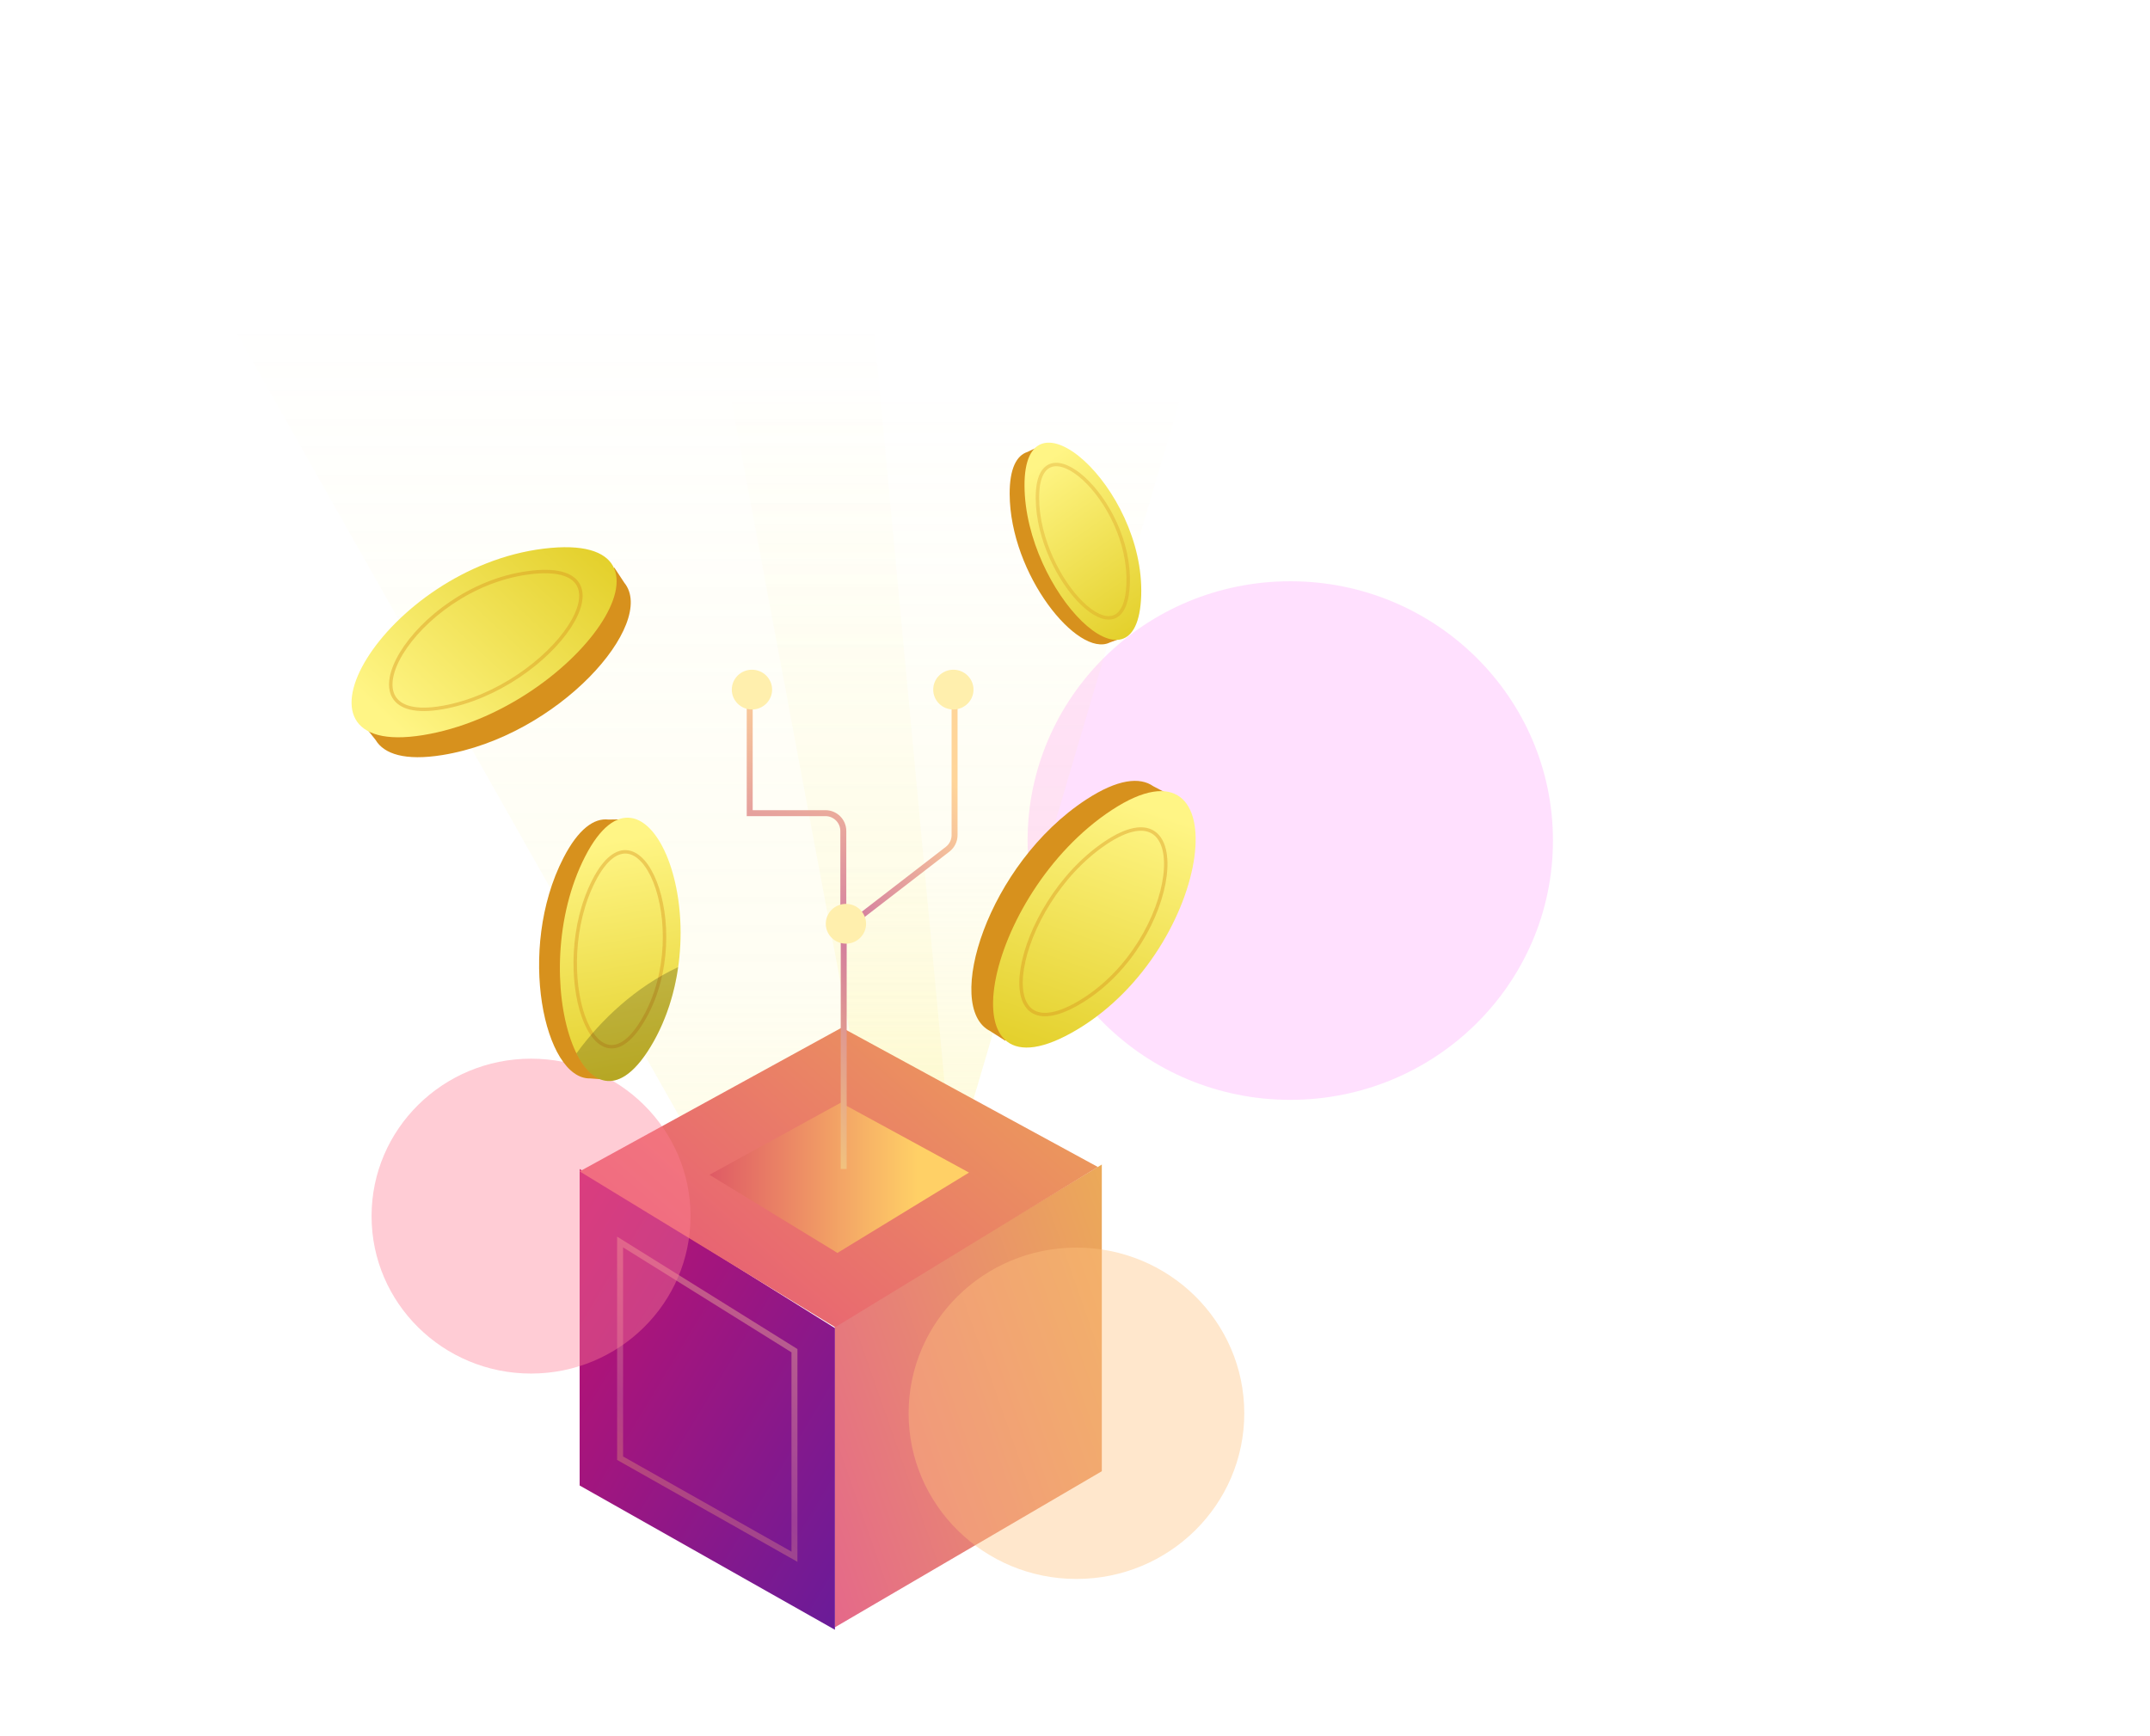 <svg width="312" height="252" viewBox="0 0 312 252" fill="none" xmlns="http://www.w3.org/2000/svg">
<g id="Icon Illustrations">
<g id="Oval 2 Copy 2" opacity="0.24" filter="url(#filter0_f_0_499)">
<ellipse cx="187.24" cy="122.002" rx="38.12" ry="37.636" fill="#FF7EFA" fill-opacity="0.98"/>
</g>
<path id="Path 33" d="M121.136 236.207L159.891 213.541V169.028L121.136 192.381V236.207Z" fill="url(#paint0_linear_0_499)"/>
<path id="Path 34" d="M121.16 236.55L84.115 215.612V169.669L121.16 192.766V236.55Z" fill="url(#paint1_linear_0_499)"/>
<path id="Path 34 Copy" opacity="0.4" d="M115.289 225.95L89.986 211.649V180.269L115.289 196.045V225.95Z" stroke="url(#paint2_linear_0_499)" stroke-width="0.864"/>
<g id="Group 39">
<path id="Path 7 Copy" opacity="0.405" d="M121.92 180.545L102.88 169.651L24.295 30.551H125.207L138.24 169.651L121.92 180.545Z" fill="url(#paint3_linear_0_499)"/>
<path id="Path 7" opacity="0.405" d="M138.24 169.792L176.32 40.753H102.88L130.08 185.922L138.24 169.792Z" fill="url(#paint4_linear_0_499)"/>
<g id="Group 23">
<path id="Combined Shape" d="M157.648 116.037C162.203 113.066 165.41 112.743 167.365 114.12L170.451 115.732L169.727 116.772C172.087 123.816 165.996 139.879 153.214 147.515C150.523 149.122 148.313 149.929 146.551 150.094L145.882 151.057L143.656 149.635C136.906 146.181 143.292 125.4 157.648 116.037Z" fill="#D7911D"/>
<path id="Path 10" d="M161.363 117.557C142.672 129.797 136.506 161.319 156.365 149.407C176.224 137.495 180.053 105.318 161.363 117.557Z" fill="url(#paint5_linear_0_499)"/>
<path id="Path 10 Copy 2" opacity="0.4" d="M160.363 122.393C146.98 131.444 142.829 154.07 157.049 145.261C171.269 136.452 173.747 113.342 160.363 122.393Z" stroke="#D7911D" stroke-width="0.5"/>
</g>
<g id="Group 23 Copy 8">
<path id="Combined Shape_2" d="M64.159 109.597C58.79 110.459 55.729 109.45 54.503 107.397L52.34 104.669L53.423 104.013C54.133 96.618 66.23 84.421 81.013 82.645C84.125 82.271 86.472 82.432 88.149 82.998L89.152 82.391L90.607 84.595C95.368 90.496 81.083 106.883 64.159 109.597Z" fill="#D7911D"/>
<path id="Path 10_2" d="M61.384 106.698C83.437 103.118 101.891 76.829 78.904 79.634C55.917 82.439 39.331 110.277 61.384 106.698Z" fill="url(#paint6_linear_0_499)"/>
<path id="Path 10 Copy 2_2" opacity="0.4" d="M64.264 102.686C80.172 99.861 93.167 80.88 76.593 83.143C60.019 85.407 48.356 105.511 64.264 102.686Z" stroke="#D7911D" stroke-width="0.5"/>
</g>
<g id="Group 23 Copy 7">
<path id="Combined Shape_3" d="M146.519 71.699C146.503 67.981 147.538 66.096 149.1 65.599L151.234 64.581L151.572 65.407C156.642 67.037 163.816 77.017 163.446 87.16C163.368 89.296 163 90.837 162.424 91.867L162.738 92.632L161.045 93.258C156.421 95.513 146.568 83.418 146.519 71.699Z" fill="#D7911D"/>
<path id="Path 10_3" d="M148.673 70.537C148.767 85.814 165.058 102.239 165.605 86.46C166.151 70.68 148.579 55.26 148.673 70.537Z" fill="url(#paint7_linear_0_499)"/>
<path id="Path 10 Copy 3" opacity="0.3" d="M150.546 72.311C150.62 84.189 163.285 96.959 163.71 84.691C164.135 72.423 150.473 60.434 150.546 72.311Z" stroke="#D7911D" stroke-width="0.5"/>
</g>
</g>
<path id="Path 35" d="M84.115 170.022L122.158 149.149L159.317 169.38L121.198 192.638L84.115 170.022Z" fill="url(#paint8_linear_0_499)"/>
<path id="Path 35_2" d="M102.95 170.514L122.007 160.05L140.62 170.193L121.526 181.853L102.95 170.514Z" fill="url(#paint9_linear_0_499)"/>
<g id="Oval 2" opacity="0.405" filter="url(#filter1_f_0_499)">
<ellipse cx="156.209" cy="205.13" rx="24.356" ry="24.047" fill="#FFC37E" fill-opacity="0.98"/>
</g>
<g id="Oval 2 Copy" opacity="0.405" filter="url(#filter2_f_0_499)">
<ellipse cx="77.064" cy="176.513" rx="23.144" ry="22.851" fill="#FF7E95" fill-opacity="0.98"/>
</g>
<path id="Path 53" d="M122.435 169.669V134.899L137.516 123.262C138.152 122.771 138.525 122.013 138.525 121.21V99.132" stroke="url(#paint10_linear_0_499)" stroke-width="0.864"/>
<path id="Path 54" d="M122.379 134.783V120.616C122.379 119.184 121.218 118.024 119.787 118.024H108.795V99.773" stroke="url(#paint11_linear_0_499)" stroke-width="0.864"/>
<ellipse id="Oval 5" cx="109.12" cy="100.093" rx="2.923" ry="2.886" fill="url(#paint12_linear_0_499)"/>
<ellipse id="Oval 5_2" cx="138.348" cy="100.093" rx="2.923" ry="2.886" fill="url(#paint13_linear_0_499)"/>
<ellipse id="Oval 5_3" cx="122.759" cy="134.08" rx="2.923" ry="2.886" fill="url(#paint14_linear_0_499)"/>
<g id="Group 23 Copy 6">
<path id="Combined Shape_4" d="M81.76 124.526C83.932 120.304 86.224 118.705 88.299 118.954L91.333 118.91L91.233 120.023C96.057 124.508 98.362 139.555 91.964 150.862C90.617 153.242 89.29 154.798 88.025 155.667L87.932 156.696L85.633 156.526C79.028 156.677 74.912 137.838 81.76 124.526Z" fill="#D7911D"/>
<path id="Path 10_4" d="M84.903 124.33C76.01 141.699 84.92 168.796 94.84 151.191C104.76 133.586 93.796 106.961 84.903 124.33Z" fill="url(#paint15_linear_0_499)"/>
<path id="Path 10 Copy 4" opacity="0.4" d="M86.178 127.819C79.597 140.672 86.191 160.724 93.532 147.696C100.873 134.669 92.759 114.966 86.178 127.819Z" stroke="#D7911D" stroke-width="0.5"/>
<path id="Combined Shape_5" opacity="0.2" fill-rule="evenodd" clip-rule="evenodd" d="M98.415 140.37C98.402 140.376 98.39 140.381 98.377 140.387C92.335 143.219 87.249 147.933 83.655 152.891C86.188 158.002 90.413 159.047 94.84 151.191C96.754 147.793 97.891 144.059 98.415 140.37Z" fill="black"/>
</g>
</g>
<defs>
<filter id="filter0_f_0_499" x="65.12" y="0.366" width="244.24" height="243.273" filterUnits="userSpaceOnUse" color-interpolation-filters="sRGB">
<feFlood flood-opacity="0" result="BackgroundImageFix"/>
<feBlend mode="normal" in="SourceGraphic" in2="BackgroundImageFix" result="shape"/>
<feGaussianBlur stdDeviation="14" result="effect1_foregroundBlur_0_499"/>
</filter>
<filter id="filter1_f_0_499" x="110.853" y="160.083" width="90.712" height="90.094" filterUnits="userSpaceOnUse" color-interpolation-filters="sRGB">
<feFlood flood-opacity="0" result="BackgroundImageFix"/>
<feBlend mode="normal" in="SourceGraphic" in2="BackgroundImageFix" result="shape"/>
<feGaussianBlur stdDeviation="3.5" result="effect1_foregroundBlur_0_499"/>
</filter>
<filter id="filter2_f_0_499" x="2.92" y="102.662" width="148.288" height="147.701" filterUnits="userSpaceOnUse" color-interpolation-filters="sRGB">
<feFlood flood-opacity="0" result="BackgroundImageFix"/>
<feBlend mode="normal" in="SourceGraphic" in2="BackgroundImageFix" result="shape"/>
<feGaussianBlur stdDeviation="8.5" result="effect1_foregroundBlur_0_499"/>
</filter>
<linearGradient id="paint0_linear_0_499" x1="144.008" y1="90.895" x2="22.349" y2="133.508" gradientUnits="userSpaceOnUse">
<stop stop-color="#EDB64F"/>
<stop offset="1" stop-color="#DD26BC"/>
</linearGradient>
<linearGradient id="paint1_linear_0_499" x1="140.012" y1="203.395" x2="66.717" y2="159.144" gradientUnits="userSpaceOnUse">
<stop stop-color="#6B1B98"/>
<stop offset="1" stop-color="#DE0F62"/>
</linearGradient>
<linearGradient id="paint2_linear_0_499" x1="87.091" y1="168.848" x2="55.872" y2="211.346" gradientUnits="userSpaceOnUse">
<stop stop-color="#FFD599"/>
<stop offset="0.482" stop-color="#D178A0"/>
<stop offset="1" stop-color="#FFCE08"/>
</linearGradient>
<linearGradient id="paint3_linear_0_499" x1="52.948" y1="46.549" x2="52.948" y2="243.076" gradientUnits="userSpaceOnUse">
<stop stop-color="#FDF27D" stop-opacity="0.01"/>
<stop offset="0.494" stop-color="#FCF17B" stop-opacity="0.24"/>
<stop offset="1" stop-color="#FBF079"/>
</linearGradient>
<linearGradient id="paint4_linear_0_499" x1="88.786" y1="57" x2="88.786" y2="197.904" gradientUnits="userSpaceOnUse">
<stop stop-color="#FDF27D" stop-opacity="0.01"/>
<stop offset="0.494" stop-color="#FCF17B" stop-opacity="0.24"/>
<stop offset="1" stop-color="#FBF079"/>
</linearGradient>
<linearGradient id="paint5_linear_0_499" x1="139.594" y1="108.274" x2="123.651" y2="155.027" gradientUnits="userSpaceOnUse">
<stop stop-color="#FFF585"/>
<stop offset="1" stop-color="#DCC613"/>
</linearGradient>
<linearGradient id="paint6_linear_0_499" x1="77.496" y1="124.033" x2="111.076" y2="87.806" gradientUnits="userSpaceOnUse">
<stop stop-color="#FFF585"/>
<stop offset="1" stop-color="#DCC613"/>
</linearGradient>
<linearGradient id="paint7_linear_0_499" x1="134.857" y1="78.579" x2="154.997" y2="107.639" gradientUnits="userSpaceOnUse">
<stop stop-color="#FFF585"/>
<stop offset="1" stop-color="#DCC613"/>
</linearGradient>
<linearGradient id="paint8_linear_0_499" x1="148.18" y1="120.084" x2="73.591" y2="204.681" gradientUnits="userSpaceOnUse">
<stop stop-color="#EDB64F"/>
<stop offset="0.978" stop-color="#E64082"/>
</linearGradient>
<linearGradient id="paint9_linear_0_499" x1="133.137" y1="157.67" x2="87.243" y2="157.67" gradientUnits="userSpaceOnUse">
<stop stop-color="#FFD066"/>
<stop offset="1" stop-color="#CE1D64"/>
</linearGradient>
<linearGradient id="paint10_linear_0_499" x1="120.594" y1="81.497" x2="77.499" y2="105.656" gradientUnits="userSpaceOnUse">
<stop stop-color="#FFD599"/>
<stop offset="0.482" stop-color="#D178A0"/>
<stop offset="1" stop-color="#FFE26F"/>
</linearGradient>
<linearGradient id="paint11_linear_0_499" x1="101.265" y1="95.092" x2="79.115" y2="162.868" gradientUnits="userSpaceOnUse">
<stop stop-color="#FFD599"/>
<stop offset="1" stop-color="#A014A8"/>
</linearGradient>
<linearGradient id="paint12_linear_0_499" x1="332.506" y1="302.378" x2="326.791" y2="286.401" gradientUnits="userSpaceOnUse">
<stop stop-color="#FFFCF5"/>
<stop offset="1" stop-color="#FFEFAD"/>
</linearGradient>
<linearGradient id="paint13_linear_0_499" x1="420.188" y1="302.378" x2="414.473" y2="286.401" gradientUnits="userSpaceOnUse">
<stop stop-color="#FFFCF5"/>
<stop offset="1" stop-color="#FFEFAD"/>
</linearGradient>
<linearGradient id="paint14_linear_0_499" x1="373.423" y1="404.337" x2="367.708" y2="388.359" gradientUnits="userSpaceOnUse">
<stop stop-color="#FFFCF5"/>
<stop offset="1" stop-color="#FFEFAD"/>
</linearGradient>
<linearGradient id="paint15_linear_0_499" x1="64.401" y1="126.26" x2="71.797" y2="169.42" gradientUnits="userSpaceOnUse">
<stop stop-color="#FFF585"/>
<stop offset="1" stop-color="#DCC613"/>
</linearGradient>
</defs>
</svg>
